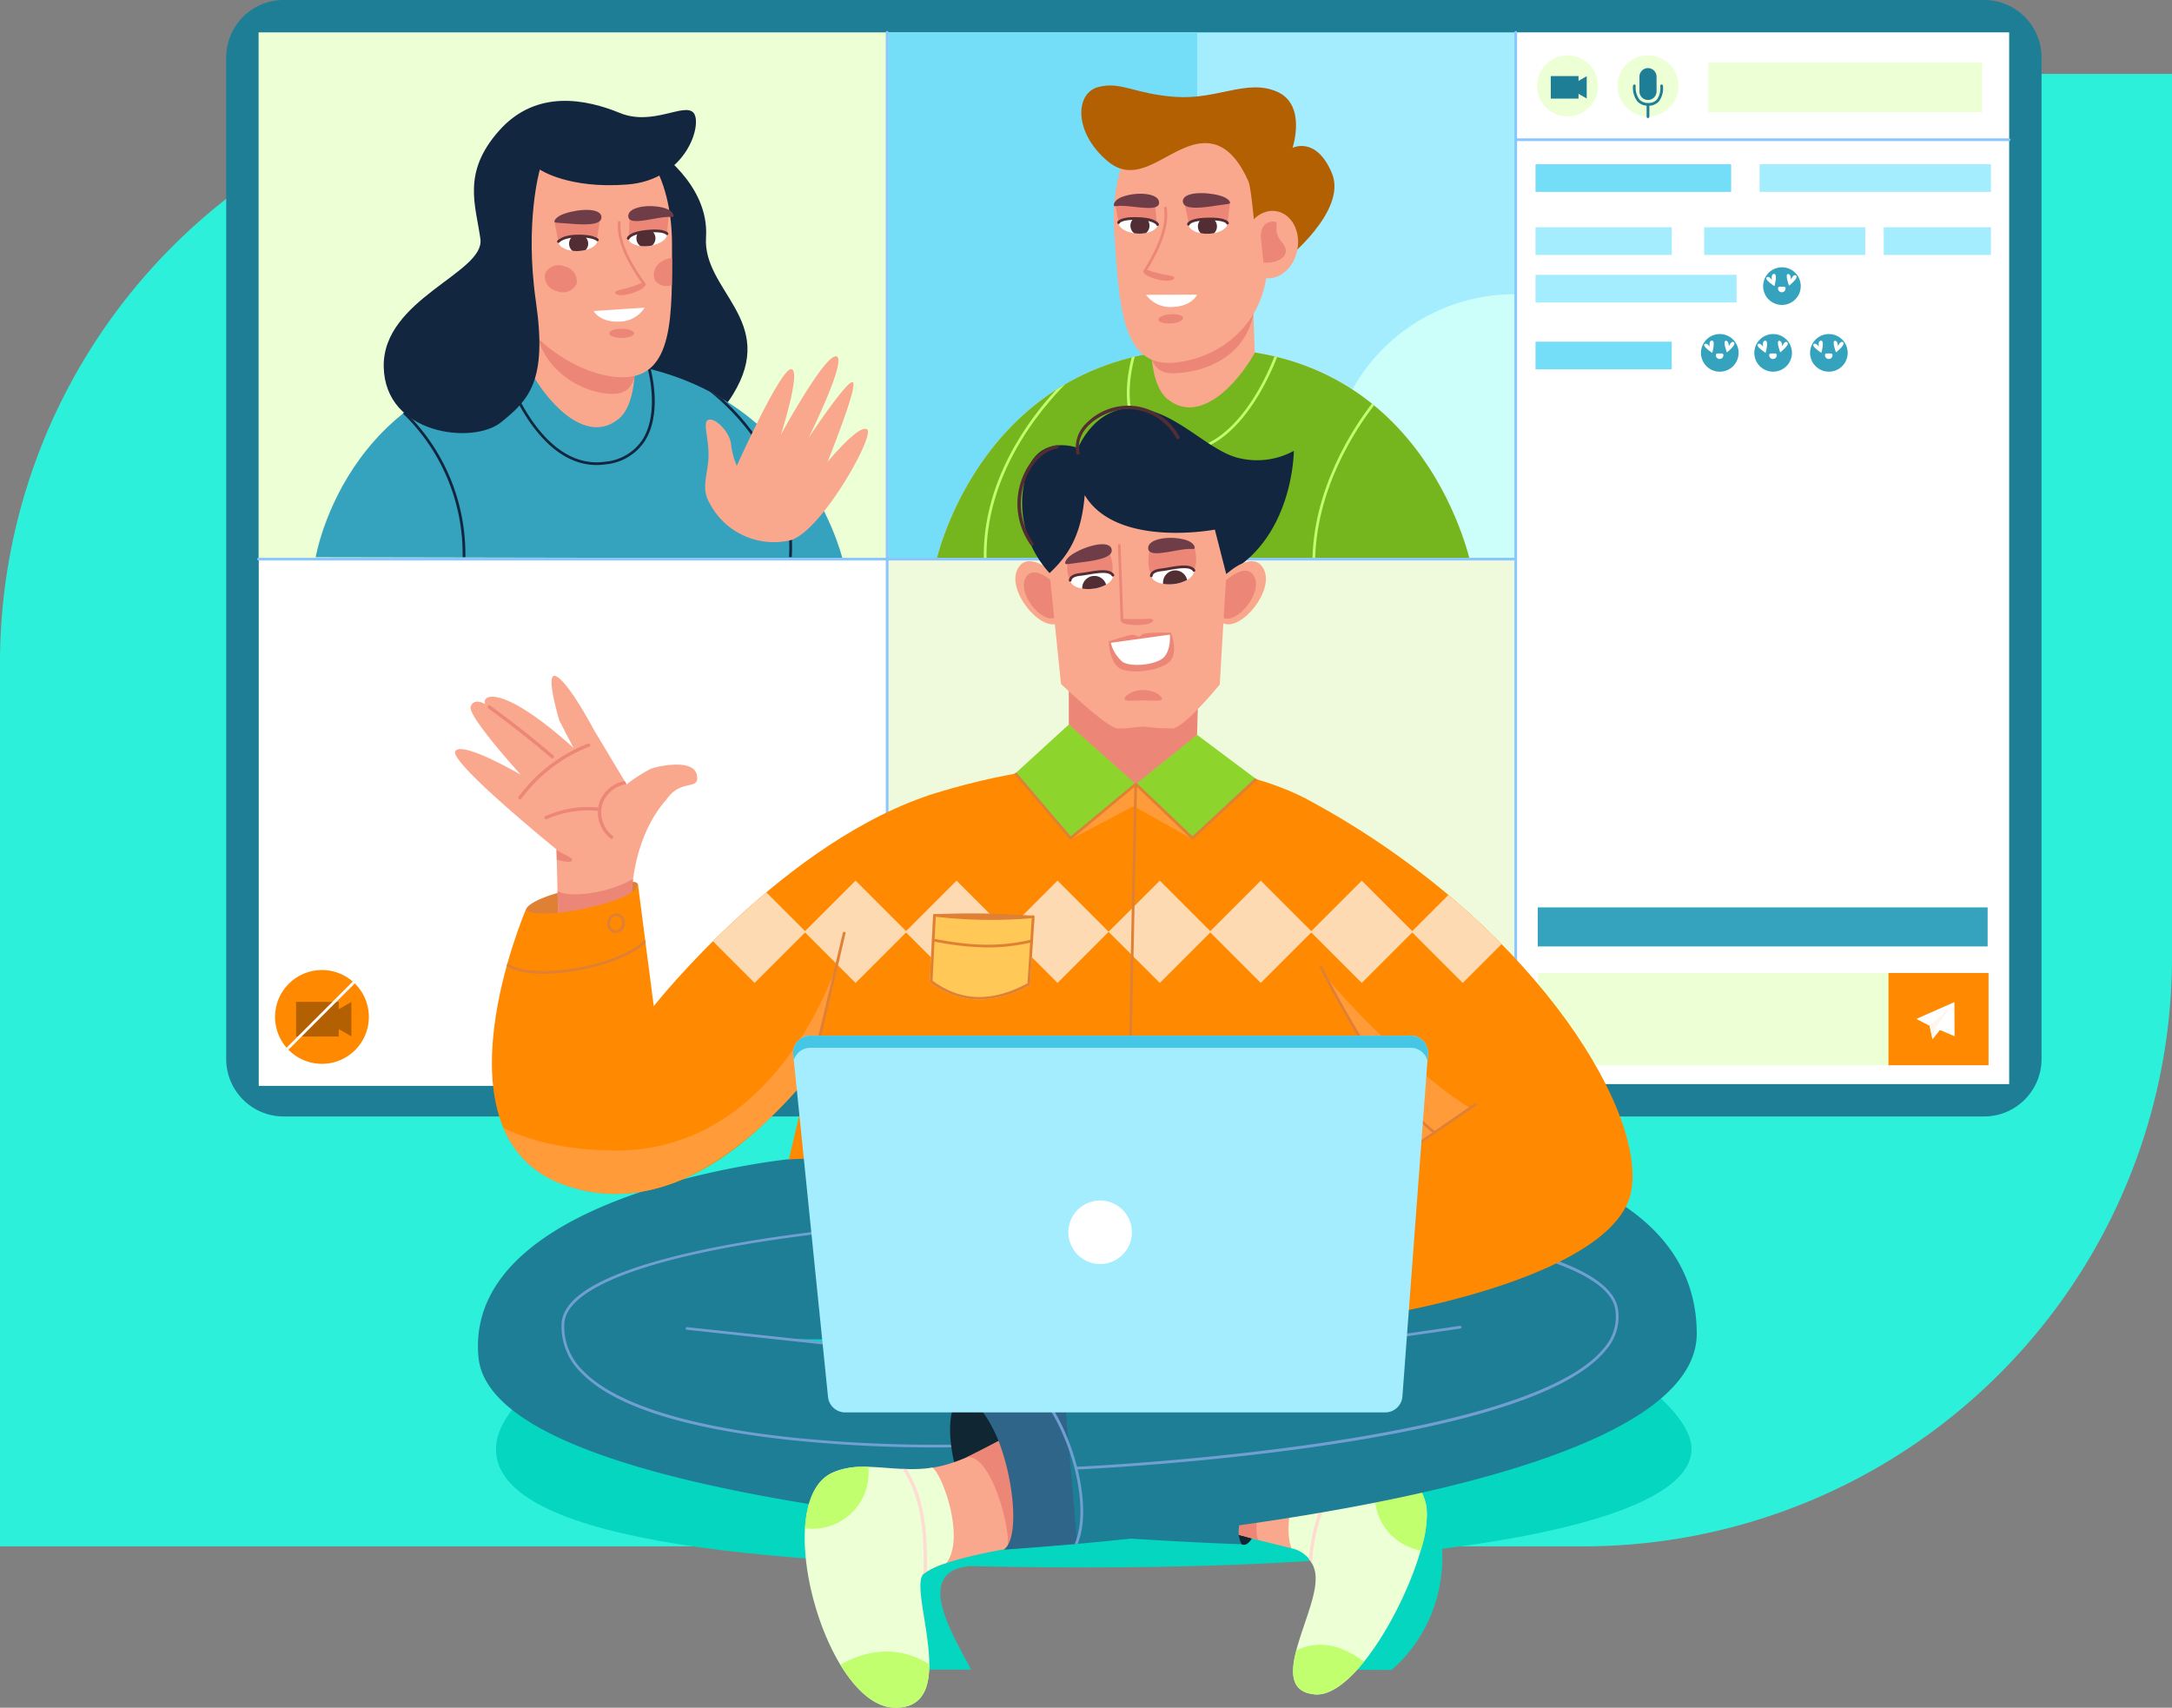 <svg xmlns="http://www.w3.org/2000/svg" width="295" height="231.947" viewBox="0 0 295 231.947">
  <rect x="0" y="0" width="295" height="231.947" fill="#808080" stroke="none"/>
  <g id="Grupo_128812" data-name="Grupo 128812" transform="translate(-915 -1335.911)">
    <path id="Rectángulo_37514" data-name="Rectángulo 37514" d="M80,0H295a0,0,0,0,1,0,0V120a80,80,0,0,1-80,80H0a0,0,0,0,1,0,0V80A80,80,0,0,1,80,0Z" transform="translate(915 1345.945)" fill="#2df0da"/>
    <g id="Grupo_128383" data-name="Grupo 128383" transform="translate(1631.183 1331.442)">
      <path id="Trazado_187420" data-name="Trazado 187420" d="M7.807,0H238.751a7.807,7.807,0,0,1,7.807,7.807V143.838a7.807,7.807,0,0,1-7.807,7.807H7.807A7.807,7.807,0,0,1,0,143.838V7.807A7.807,7.807,0,0,1,7.807,0Z" transform="translate(-685.46 4.468)" fill="#1d7e96"/>
      <path id="Trazado_187421" data-name="Trazado 187421" d="M0,0H85.373V71.545H0Z" transform="translate(-681.063 8.865)" fill="#edffd5"/>
      <rect id="Rectángulo_37527" data-name="Rectángulo 37527" width="85.373" height="71.545" transform="translate(-681.04 80.41)" fill="#fff"/>
      <path id="Trazado_187267" data-name="Trazado 187267" d="M-608.472,32.4s7.561,4.775,7.084,12.1,9.84,11.3,3.646,21.369-17.732,4.644-19.8-.994S-608.472,32.4-608.472,32.4Z" transform="translate(-18.903 -7.803)" fill="#12263f"/>
      <path id="Trazado_187268" data-name="Trazado 187268" d="M-668.592,99.108s4.453-26.8,34.785-26.8,36.745,26.936,36.745,26.936Z" transform="translate(-4.713 -18.954)" fill="#35a3be"/>
      <path id="Trazado_187422" data-name="Trazado 187422" d="M6.37,0A6.37,6.37,0,1,1,0,6.37,6.37,6.37,0,0,1,6.37,0Z" transform="translate(-678.826 136.223)" fill="#ff8900"/>
      <rect id="Rectángulo_37528" data-name="Rectángulo 37528" width="5.795" height="4.704" transform="translate(-675.97 140.547)" fill="#b26001"/>
      <path id="Trazado_187269" data-name="Trazado 187269" d="M-620.521,87.035a8.661,8.661,0,0,0,1.276-.1A7.13,7.13,0,0,0-614,83.8c2.227-3.479,1.13-8.551.815-9.784-.138-.035-.272-.071-.41-.1.175.649,1.557,6.141-.717,9.691a6.774,6.774,0,0,1-4.987,2.969c-8.961,1.327-13.425-12.34-13.469-12.479a.185.185,0,0,0-.232-.12.185.185,0,0,0-.12.232C-633.077,74.342-628.933,87.035-620.521,87.035Z" transform="translate(-14.621 -19.403)" fill="#12263f"/>
      <path id="Trazado_187270" data-name="Trazado 187270" d="M-643.669,101.837A26.935,26.935,0,0,0-651.846,82.1c-.1.076-.2.151-.294.228a26.561,26.561,0,0,1,8.1,19.5Z" transform="translate(-9.309 -21.691)" fill="#12263f"/>
      <path id="Trazado_187271" data-name="Trazado 187271" d="M-583.182,100.749c.581-10.857-5.81-18.234-9.441-21.512q-.829-.5-1.713-.966c2.846,2.227,11.458,10.045,10.784,22.478Z" transform="translate(-25.459 -20.62)" fill="#12263f"/>
      <path id="Trazado_187272" data-name="Trazado 187272" d="M-667.488,195.665l4.046,2.336V193.33Z" transform="translate(-5.021 -52.767)" fill="#b26001"/>
      <path id="Trazado_187273" data-name="Trazado 187273" d="M-675.552,199.6a.185.185,0,0,1-.131-.054.184.184,0,0,1,0-.261l10.9-10.9a.184.184,0,0,1,.261,0,.185.185,0,0,1,0,.262l-10.9,10.9A.184.184,0,0,1-675.552,199.6Z" transform="translate(-2.716 -51.369)" fill="#fff"/>
      <path id="Trazado_187274" data-name="Trazado 187274" d="M-627.94,69.817l.428-12.661h12.528s3.2,15.292-1.038,18.873S-625.36,74.382-627.94,69.817Z" transform="translate(-16.071 -14.721)" fill="#faa88d"/>
      <path id="Trazado_187275" data-name="Trazado 187275" d="M-627.434,64.745l.355,1.568c1.255,5.846,7.3,8.446,10.667,8.216s2.8-4.174,2.68-6.708l-9.11-3.3S-626.36,62.7-627.434,64.745Z" transform="translate(-16.212 -16.57)" fill="#ec8777"/>
      <path id="Trazado_187276" data-name="Trazado 187276" d="M-610.7,44.3c0,9.464.328,17.989-6.7,17.989S-634.6,54.621-634.6,45.157s5.7-17.135,12.733-17.135S-610.7,34.84-610.7,44.3Z" transform="translate(-14.21 -6.581)" fill="#faa88d"/>
      <path id="Trazado_187277" data-name="Trazado 187277" d="M-634.568,32.811s3.867,2.664,11.905,2.027,10.187-8.2,8.993-9.709-5.546,1.83-10.015,0S-635,21.786-640.093,27.516s-3.184,10.108-2.547,14.724-13.292,8.118-13.132,17.35,12.119,10.611,15.917,7.561,6.318-5.6,4.757-16.382S-634.568,32.811-634.568,32.811Z" transform="translate(-8.294 -5.311)" fill="#12263f"/>
      <path id="Trazado_187278" data-name="Trazado 187278" d="M-609.484,45.284l-.077,2.63,5.144-.215.3-2.7Z" transform="translate(-21.206 -11.324)" fill="#ec8777"/>
      <path id="Trazado_187279" data-name="Trazado 187279" d="M-623.584,46.193l.557,2.86,5.21-.468.392-2.623Z" transform="translate(-17.288 -11.593)" fill="#ec8777"/>
      <rect id="Rectángulo_37529" data-name="Rectángulo 37529" width="67.017" height="128.27" transform="translate(-510.316 23.446)" fill="#fff"/>
      <rect id="Rectángulo_37530" data-name="Rectángulo 37530" width="67.017" height="14.581" transform="translate(-510.316 8.865)" fill="#fff"/>
      <rect id="Rectángulo_37531" data-name="Rectángulo 37531" width="47.755" height="12.529" transform="translate(-507.324 136.622)" fill="#edffd5"/>
      <rect id="Rectángulo_37532" data-name="Rectángulo 37532" width="13.597" height="12.529" transform="translate(-459.696 136.622)" fill="#ff8900"/>
      <rect id="Rectángulo_37533" data-name="Rectángulo 37533" width="85.373" height="71.545" transform="translate(-595.689 8.865)" fill="#a3edff"/>
      <path id="Trazado_187423" data-name="Trazado 187423" d="M0,0H41.912V72.531H0Z" transform="translate(-595.504 8.865)" fill="#74ddf7"/>
      <path id="Trazado_187280" data-name="Trazado 187280" d="M-452.431,96.077h-25.185V85.115A25.186,25.186,0,0,1-452.431,59.93h0Z" transform="translate(-58.07 -15.496)" fill="#ccfff9"/>
      <path id="Trazado_187281" data-name="Trazado 187281" d="M-478.923,99.852s-5.756-29.66-36.088-29.66S-551.6,98.944-551.6,98.944Z" transform="translate(-37.4 -18.363)" fill="#ffdcd1"/>
      <path id="Trazado_187282" data-name="Trazado 187282" d="M-478.923,99.852s-5.756-29.66-36.088-29.66S-551.6,98.944-551.6,98.944Z" transform="translate(-37.4 -18.363)" fill="#75b51d"/>
      <path id="Trazado_187283" data-name="Trazado 187283" d="M-497.073,66.078l-.427-12.662h-12.528s-3.2,15.293,1.038,18.873S-499.653,70.642-497.073,66.078Z" transform="translate(-48.69 -13.676)" fill="#faa88d"/>
      <path id="Trazado_187284" data-name="Trazado 187284" d="M-497.194,60.868l-.114,1.871c-1.255,5.846-6.692,7.794-10.725,7.931s-3.264-4.085-3.142-6.619l9.11-3.3S-498.268,58.824-497.194,60.868Z" transform="translate(-48.656 -15.496)" fill="#ec8777"/>
      <path id="Trazado_187285" data-name="Trazado 187285" d="M-518.088,41.972c.651,9.441.912,17.969,7.927,17.485s15.05-6.725,12.348-18.405c-.651-9.441-3.242-16.576-10.258-16.092S-518.74,32.531-518.088,41.972Z" transform="translate(-46.742 -5.719)" fill="#faa88d"/>
      <path id="Trazado_187286" data-name="Trazado 187286" d="M-512.5,42.815l.258,2.619-5.186.17-.444-2.7Z" transform="translate(-46.822 -10.714)" fill="#ec8777"/>
      <path id="Trazado_187287" data-name="Trazado 187287" d="M-498.651,42.728l-.359,2.892-5.23-.109-.571-2.59Z" transform="translate(-50.472 -10.69)" fill="#ec8777"/>
      <path id="Trazado_187288" data-name="Trazado 187288" d="M-505.154,41.992c.035,1.264,2.784.847,4.762.543,1.148-.177,1.562-.16,1.645-.326s-.3-.718-1.425-1.018C-502.18,40.654-505.191,40.711-505.154,41.992Z" transform="translate(-50.376 -10.171)" fill="#6f3d47"/>
      <path id="Trazado_187289" data-name="Trazado 187289" d="M-512.011,42.146c.078,1.262-2.655.625-4.652.5-1.159-.073-1.376.133-1.473-.024s.035-.818,1.126-1.218C-515.058,40.687-512.09,40.866-512.011,42.146Z" transform="translate(-46.742 -10.203)" fill="#6f3d47"/>
      <path id="Trazado_187290" data-name="Trazado 187290" d="M-508.395,56.457c-.1.393-1.125.473-2.292.178s-1.99-.76-1.891-1.152.9.026,2.07.321S-508.3,56.065-508.395,56.457Z" transform="translate(-48.3 -14.209)" fill="#ec8777"/>
      <path id="Trazado_187291" data-name="Trazado 187291" d="M-505.156,60.009l-6.937.021a4.1,4.1,0,0,0,3.654,1.645C-505.848,61.585-505.156,60.009-505.156,60.009Z" transform="translate(-48.437 -15.518)" fill="#fff"/>
      <path id="Trazado_187292" data-name="Trazado 187292" d="M-504.094,46.462c.02.755,1.222,1.336,2.685,1.3s2.632-.684,2.612-1.439-1.082-.517-2.544-.478S-504.115,45.706-504.094,46.462Z" transform="translate(-50.672 -11.541)" fill="#fff"/>
      <path id="Trazado_187293" data-name="Trazado 187293" d="M-504.165,46.575l-.03,0a.193.193,0,0,1-.154-.218c.02-.135.248-.811,2.817-.864,2.5-.048,2.81.533,2.845.714a.185.185,0,0,1-.148.215.185.185,0,0,1-.211-.129c-.02-.035-.319-.472-2.478-.431-2.246.046-2.461.56-2.463.566A.174.174,0,0,1-504.165,46.575Z" transform="translate(-50.601 -11.461)" fill="#522d34"/>
      <path id="Trazado_187294" data-name="Trazado 187294" d="M-517.259,46.213c-.039.754,1.115,1.427,2.576,1.5s2.677-.476,2.716-1.231-1.038-.6-2.5-.675S-517.221,45.459-517.259,46.213Z" transform="translate(-46.994 -11.519)" fill="#fff"/>
      <path id="Trazado_187295" data-name="Trazado 187295" d="M-512.039,46.586a.184.184,0,0,1-.174-.123c-.013-.027-.323-.607-2.479-.685-2.175-.081-2.469.422-2.472.427a.18.18,0,0,1-.233.106.192.192,0,0,1-.11-.243c.045-.125.39-.742,2.827-.659,2.484.089,2.789.851,2.816.938a.184.184,0,0,1-.122.231A.181.181,0,0,1-512.039,46.586Z" transform="translate(-46.922 -11.437)" fill="#522d34"/>
      <path id="Trazado_187296" data-name="Trazado 187296" d="M-512.43,52.424a.182.182,0,0,1-.1-.027.185.185,0,0,1-.061-.254c1.41-2.289,3.235-5.66,2.8-8.509a.184.184,0,0,1,.155-.21.188.188,0,0,1,.21.155c.45,2.968-1.413,6.42-2.853,8.758A.185.185,0,0,1-512.43,52.424Z" transform="translate(-48.292 -10.883)" fill="#ec8777"/>
      <path id="Trazado_187297" data-name="Trazado 187297" d="M-502.315,46.867a1.285,1.285,0,0,1,.384-1.005c.338,0,.706,0,1.086-.007.244-.007.475-.019.694-.031a1.286,1.286,0,0,1,.42.865,1.288,1.288,0,0,1-.374,1,5.024,5.024,0,0,1-.808.087,4.91,4.91,0,0,1-1.018-.077A1.286,1.286,0,0,1-502.315,46.867Z" transform="translate(-51.168 -11.555)" fill="#522d34"/>
      <path id="Trazado_187298" data-name="Trazado 187298" d="M-515.031,46.753a1.287,1.287,0,0,1,.359-.981c.264.021.543.043.827.057.411.022.79.025,1.123.035a1.289,1.289,0,0,1,.275.711,1.291,1.291,0,0,1-.468,1.085,4.779,4.779,0,0,1-1.146.076c-.158-.009-.311-.025-.46-.046A1.285,1.285,0,0,1-515.031,46.753Z" transform="translate(-47.616 -11.54)" fill="#522d34"/>
      <path id="Trazado_187299" data-name="Trazado 187299" d="M-509.777,64.434c.024.345.8.573,1.729.509s1.667-.4,1.643-.742-.8-.573-1.729-.509S-509.8,64.089-509.777,64.434Z" transform="translate(-49.084 -16.544)" fill="#ec8777"/>
      <path id="Trazado_187300" data-name="Trazado 187300" d="M-509.307,84.625a8.53,8.53,0,0,0,1.257.047c7.374-.276,11.709-10.237,12.752-12.943-.12-.03-.239-.061-.361-.089-1.1,2.862-5.757,13.485-13.608,12.619a6.247,6.247,0,0,1-4.835-2.7c-2.165-3.327-.86-8.681-.528-9.882-.138.032-.275.064-.411.1-.417,1.549-1.544,6.644.628,9.985A6.6,6.6,0,0,0-509.307,84.625Z" transform="translate(-47.428 -18.767)" fill="#c1ff6e"/>
      <path id="Trazado_187301" data-name="Trazado 187301" d="M-472.367,80.787c-.1-.078-.189-.157-.285-.235-2.421,3.129-8.166,11.653-8.084,21.925l.37,0C-480.45,92.323-474.763,83.884-472.367,80.787Z" transform="translate(-57.198 -21.257)" fill="#c1ff6e"/>
      <path id="Trazado_187302" data-name="Trazado 187302" d="M-531.6,76.879c-.418.244-.829.491-1.229.747-3.589,3.864-10.158,12.454-9.834,23.268l.37,0C-542.648,89.145-534.746,80.031-531.6,76.879Z" transform="translate(-39.894 -20.231)" fill="#c1ff6e"/>
      <path id="Trazado_187303" data-name="Trazado 187303" d="M-500.067,38.445l-.535,3.081s-.558-6.909-.972-7.87c-1.02-2.364-2.637-4.773-5.066-5.18-4.987-.835-9.362,6.349-14.056,2.4s-4.423-9.28-1.283-10.086,4.853.943,10.5,1.34,9.723-2.49,13.779-.705,2.1,7.622,2.1,7.622,3.228-1.648,5.351,3.465S-496.565,44.3-496.565,44.3Z" transform="translate(-45.03 -4.5)" fill="#b26001"/>
      <rect id="Rectángulo_37535" data-name="Rectángulo 37535" width="85.373" height="71.545" transform="translate(-595.689 80.41)" fill="#effadc"/>
      <path id="Trazado_187304" data-name="Trazado 187304" d="M-486.446,49.489c-.473,2.5-2.5,4.217-4.524,3.833s-3.284-2.721-2.81-5.222,2.5-4.216,4.525-3.833S-485.973,46.989-486.446,49.489Z" transform="translate(-53.526 -11.105)" fill="#faa88d"/>
      <path id="Trazado_187305" data-name="Trazado 187305" d="M-487.6,49.026c1.614,1.864-.721,2.978-2.492,2.774l-.37-3.432s-.154-1.956,1.447-2.124S-489.213,47.161-487.6,49.026Z" transform="translate(-54.48 -11.667)" fill="#ec8777"/>
      <g id="Grupo_128380" data-name="Grupo 128380" transform="translate(-681.247 8.681)">
        <path id="Trazado_187306" data-name="Trazado 187306" d="M-442.481,153.535a.185.185,0,0,1-.185-.185V10.5a.185.185,0,0,1,.185-.184.184.184,0,0,1,.184.184V153.349A.185.185,0,0,1-442.481,153.535Z" transform="translate(613.412 -10.314)" fill="#8bc7ff"/>
        <path id="Trazado_187307" data-name="Trazado 187307" d="M-560.955,143.072a.184.184,0,0,1-.185-.184V10.5a.184.184,0,0,1,.185-.184.184.184,0,0,1,.184.184V142.888A.184.184,0,0,1-560.955,143.072Z" transform="translate(646.513 -10.314)" fill="#8bc7ff"/>
        <path id="Trazado_187308" data-name="Trazado 187308" d="M-508.682,109.967H-679.43a.185.185,0,0,1-.185-.185.184.184,0,0,1,.185-.184h170.747a.185.185,0,0,1,.184.184A.185.185,0,0,1-508.682,109.967Z" transform="translate(679.614 -38.053)" fill="#8bc7ff"/>
        <path id="Trazado_187309" data-name="Trazado 187309" d="M-375.464,30.917h-67.017a.185.185,0,0,1-.185-.184.185.185,0,0,1,.185-.184h67.017a.185.185,0,0,1,.185.184A.185.185,0,0,1-375.464,30.917Z" transform="translate(613.412 -15.967)" fill="#8bc7ff"/>
      </g>
      <path id="Trazado_187310" data-name="Trazado 187310" d="M-472.231,265.738c0,10.068-33.392,16.082-81.83,16.082s-80.557-4.277-80.557-16.082,38.134-30.561,80.994-30.561S-472.231,255.67-472.231,265.738Z" transform="translate(-14.205 -64.458)" fill="#05d6bf"/>
      <path id="Trazado_187311" data-name="Trazado 187311" d="M-490.786,279.618c-.837,5.136-2.277,9.088-3.591,8.874s-2-4.514-1.167-9.65,2.831-8.988,4.145-8.774S-489.95,274.483-490.786,279.618Z" transform="translate(-52.959 -74.205)" fill="#112633"/>
      <path id="Trazado_187312" data-name="Trazado 187312" d="M-463.277,288.251c3.184,10.45-1.283,18.487-5.854,22.33l-8.471-.045,6.215-21.122Z" transform="translate(-58.074 -79.287)" fill="#05d6bf"/>
      <g id="Grupo_128381" data-name="Grupo 128381" transform="translate(-552.507 199.229)">
        <path id="Trazado_187313" data-name="Trazado 187313" d="M-500.959,287.212l6.926,1.869,4.833,1.2c1.978.291,3.948-12.409,3.256-12.552-5-1.038-11.2-2.989-11.2-2.989Z" transform="translate(500.959 -274.741)" fill="#faa88d"/>
        <path id="Trazado_187314" data-name="Trazado 187314" d="M-493.625,275.626l-2.3,12.813,3.253.878.4.1c-1.141-1.4.929-11.229,4.656-12.137C-489.76,276.739-492.161,276.058-493.625,275.626Z" transform="translate(499.551 -274.988)" fill="#ec8777"/>
        <path id="Trazado_187315" data-name="Trazado 187315" d="M-466.566,285.475c-1.387-6.007-7.837-5.384-13-6.216-.626-.1-1.295-.227-1.986-.37-2.294,1.427-4.667,9.168-3.256,12.554a4.08,4.08,0,0,1,3.253,4.229c-.006,4.926-6.805,15-.119,15.608S-465.178,291.482-466.566,285.475Z" transform="translate(496.564 -275.9)" fill="#edffd5"/>
        <path id="Trazado_187316" data-name="Trazado 187316" d="M-467.83,280.767a7.59,7.59,0,0,0-.869,1.982,7.6,7.6,0,0,0,5.294,9.356c.221.061.441.11.662.151a13.993,13.993,0,0,0,.718-6.256C-462.786,282.705-465.071,281.407-467.83,280.767Z" transform="translate(492.024 -276.425)" fill="#c1ff6e"/>
        <path id="Trazado_187317" data-name="Trazado 187317" d="M-483.935,315.242c-.811,3.119-.77,5.684,2.5,5.983,2.074.19,4.448-1.644,6.7-4.443C-478.683,313.8-481.84,314.228-483.935,315.242Z" transform="translate(496.325 -285.845)" fill="#c1ff6e"/>
        <path id="Trazado_187318" data-name="Trazado 187318" d="M-480.982,293.767a26.252,26.252,0,0,1,5.056-13.939l-.526-.056A26.773,26.773,0,0,0-481.4,293.1,4.272,4.272,0,0,1-480.982,293.767Z" transform="translate(495.494 -276.147)" fill="#ffdcd1"/>
      </g>
      <path id="Trazado_187319" data-name="Trazado 187319" d="M-549.607,297.926c-7.87.811-1.817,9.961.25,14.063h-9.771l-1.306-18.524Z" transform="translate(-34.932 -80.744)" fill="#05d6bf"/>
      <path id="Trazado_187320" data-name="Trazado 187320" d="M-531.339,112.013s-3.732-3.523-5.124-.616,3.094,8.36,5.518,7.292S-531.339,112.013-531.339,112.013Z" transform="translate(-41.555 -29.554)" fill="#faa88d"/>
      <path id="Trazado_187321" data-name="Trazado 187321" d="M-531.208,113.645s-2.721-2.569-3.736-.449,2.255,6.095,4.024,5.317S-531.208,113.645-531.208,113.645Z" transform="translate(-42 -30.144)" fill="#ec8777"/>
      <path id="Trazado_187322" data-name="Trazado 187322" d="M-531.7,103.8a14.044,14.044,0,0,1-3.53-11.852c1.044-7.6,7.4-5.14,7.4-5.14s2.264-5.761,7.839-5.413,9.951,6.031,14.287,6.842a10.381,10.381,0,0,0,7.177-1.043s0,12.492-9.974,17.148S-531.7,103.8-531.7,103.8Z" transform="translate(-41.93 -21.489)" fill="#12263f"/>
      <path id="Trazado_187323" data-name="Trazado 187323" d="M-497.506,112.013s3.732-3.523,5.124-.616-3.094,8.36-5.518,7.292S-497.506,112.013-497.506,112.013Z" transform="translate(-52.128 -29.554)" fill="#faa88d"/>
      <path id="Trazado_187324" data-name="Trazado 187324" d="M-497.461,113.376s2.838-2.679,3.9-.468-2.353,6.358-4.2,5.546S-497.461,113.376-497.461,113.376Z" transform="translate(-52.233 -30.053)" fill="#ec8777"/>
      <path id="Trazado_187325" data-name="Trazado 187325" d="M-472.472,245.8c-.149-23.877-37.215-25.337-37.215-25.337s-61.775-1.289-86.059,1.72c0,0-44.281,4.51-42.192,26.9,1.317,14.112,42.165,20.525,72.176,23.338a6.074,6.074,0,0,1-.749,2.789s7-.411,17.18-1.492c9.066.587,15.029.764,15.029.764a3.962,3.962,0,0,1-.3-2.571C-507.293,268.076-472.381,260.341-472.472,245.8Zm-44.582,1.018-32.84,4.735-45.853-4.915Z" transform="translate(-13.257 -60.27)" fill="#1d7e96"/>
      <path id="Trazado_187326" data-name="Trazado 187326" d="M-552.262,268a.185.185,0,0,1-.184-.177.185.185,0,0,1,.177-.192c.607-.026,60.845-2.759,71.588-16.115a6.462,6.462,0,0,0,1.533-5.312c-1.773-10.137-47.652-14.3-89.391-11.841-32.54,1.923-52.98,7.216-53.344,13.815a8.344,8.344,0,0,0,2.569,6.435c4.35,4.484,14.422,7.638,29.128,9.12a192.083,192.083,0,0,0,21.191.89.191.191,0,0,1,.19.18.186.186,0,0,1-.18.19,192.553,192.553,0,0,1-21.233-.892c-15.007-1.512-24.885-4.617-29.36-9.23a8.7,8.7,0,0,1-2.673-6.712c.2-3.643,5.693-6.787,16.326-9.346,9.4-2.263,22.319-3.928,37.364-4.817,20.351-1.2,42.433-.789,59.071,1.106,24.266,2.764,30.092,7.529,30.706,11.04a6.82,6.82,0,0,1-1.608,5.607c-4.559,5.668-18.043,10.125-40.075,13.249-16.385,2.323-31.633,3-31.785,3Z" transform="translate(-17.656 -63.94)" fill="#719fd1"/>
      <path id="Trazado_187327" data-name="Trazado 187327" d="M-621.187,174.762c-4.106.668-7.638.716-7.784-.181s3.149-2.4,7.256-3.068,7.811-1.376,7.958-.479C-613.783,172.72-617.08,174.094-621.187,174.762Z" transform="translate(-15.781 -46.419)" fill="#e08035"/>
      <path id="Trazado_187328" data-name="Trazado 187328" d="M-618.29,166.053s-1.337-10.563,4.688-17.422c2.067-2.942,4.53-1.065,4.114-3.306s-5.151-1.239-6.212-.863a19.238,19.238,0,0,0-3.316,2.142l-4.445-7.4s-3.308-6.294-5.071-7.261.4,6.05.4,6.05l1.894,3.656s-7.841-7.344-11.338-6.94c-1.023.192-.659.976-.659.976s-1.551-.927-1.972.363,6.808,9.243,6.808,9.243-7.919-4.639-8.884-3.216,13.738,13.357,13.738,13.357l.344,14.508Z" transform="translate(-12.052 -35.589)" fill="#faa88d"/>
      <path id="Trazado_187329" data-name="Trazado 187329" d="M-622.906,176.134c1.619.041,8.073.1,9.892-1.409a29.889,29.889,0,0,1,.267-4.582c-3.567,2.035-8.765,2.577-10.262,1.633Z" transform="translate(-17.448 -46.288)" fill="#ec8777"/>
      <path id="Trazado_187330" data-name="Trazado 187330" d="M-595.049,202.106l2.826-11.881s-15.074,22.027-33.436,15.309-5.08-37.41-5.08-37.41c.829,1.914,15.541-1.007,15.185-3.429l2.155,16.61s17.893-22.729,38.493-29,40.306-4.777,51.055,1.344c28.833,15.768,45.016,40.92,43.252,52.547s-32.254,16.753-32.254,16.753l-8.737-9.181,11.61-14.5Z" transform="translate(-13.991 -40.178)" fill="#ff8900"/>
      <path id="Trazado_187331" data-name="Trazado 187331" d="M-493.835,172.406l-4.908,4.908-6.857-6.857-6.857,6.857-6.857-6.857-6.857,6.857-6.857-6.857-6.954,6.939-6.939-6.939-6.857,6.857-6.857-6.857-6.857,6.857-6.857-6.857-6.857,6.857-5.266-5.267c-2.714,2.276-5.158,4.554-7.256,6.638l5.666,5.666,6.857-6.857,6.857,6.857,6.857-6.857,6.857,6.857,6.857-6.857,6.857,6.857,6.939-6.939,6.954,6.939,6.857-6.857,6.857,6.857,6.857-6.857,6.857,6.857,6.857-6.857,6.857,6.857,5.273-5.273C-488.83,176.825-491.239,174.59-493.835,172.406Z" transform="translate(-25.629 -46.376)" fill="#fddab1"/>
      <path id="Trazado_187332" data-name="Trazado 187332" d="M-526.65,138.456v-6.662l17.63.745-.207,7.32-8.467,7.762Z" transform="translate(-44.37 -35.574)" fill="#ec8777"/>
      <path id="Trazado_187333" data-name="Trazado 187333" d="M-525.5,97.8c-.436,5.285-2.1,8.085-4.768,10.586l1.55,15.062s6.279,5.957,7.638,6.028,2.529-.233,3.7-.233a28.254,28.254,0,0,0,3.827.236c1.644-.143,6.394-5.957,6.394-5.957l.886-14.988-1.55-6.055S-521.146,105.038-525.5,97.8Z" transform="translate(-43.359 -26.077)" fill="#faa88d"/>
      <path id="Trazado_187334" data-name="Trazado 187334" d="M-513.005,117.56h-3.836a.184.184,0,0,1-.185-.178l-.36-10.191a.184.184,0,0,1,.178-.191.189.189,0,0,1,.191.178l.353,10.012h3.659a.185.185,0,0,1,.185.185A.185.185,0,0,1-513.005,117.56Z" transform="translate(-46.959 -28.646)" fill="#ec8777"/>
      <path id="Trazado_187335" data-name="Trazado 187335" d="M-526.165,159.7l8.466-4.432,7.854,4.409-6.441-6.333-1.124-1.073Z" transform="translate(-44.506 -41.294)" fill="#ff9b39"/>
      <path id="Trazado_187336" data-name="Trazado 187336" d="M-470.2,214.44l11.589-8.04c-5.713-3.453-14.885-12.085-19.591-17.858,0,0,4.474,8.009,6.981,12.32S-470.2,214.44-470.2,214.44Z" transform="translate(-57.907 -51.429)" fill="#ff9b39"/>
      <path id="Trazado_187337" data-name="Trazado 187337" d="M-526.849,109.884s-.963,4,3.332,3.452,2.266-4.744,2.266-4.744Z" transform="translate(-44.289 -29.091)" fill="#ec8777"/>
      <path id="Trazado_187338" data-name="Trazado 187338" d="M-591.672,200.587l4.4-16.9s-7.69,27.221-30.73,27.115c-6.557-.03-11.522-1.261-15.208-3.068a13.522,13.522,0,0,0,8.152,7.69h0c.336.123.67.233,1,.337.1.031.2.059.3.089q.36.107.718.2l.318.08q.393.094.785.172c.068.014.136.03.2.043q.5.094.987.161c.064.009.129.016.193.024.264.034.528.063.791.086l.279.022q.375.028.747.042c.076,0,.153.007.229.009q.979.026,1.938-.041l.18-.014q.4-.03.8-.076l.185-.022c.309-.039.617-.082.922-.133h0c.651-.11,1.292-.249,1.924-.412l.1-.026q.45-.119.893-.254l.022-.006a26.237,26.237,0,0,0,2.787-1.031C-598.7,209.924-591.672,200.587-591.672,200.587Z" transform="translate(-14.599 -50.074)" fill="#ff9b39"/>
      <path id="Trazado_187339" data-name="Trazado 187339" d="M-463.911,209.217a.185.185,0,0,1-.113-.038c-6.84-5.306-15.237-22.242-15.322-22.412a.185.185,0,0,1,.084-.247.186.186,0,0,1,.247.084c.084.169,8.444,17.029,15.216,22.283a.185.185,0,0,1,.032.259A.183.183,0,0,1-463.911,209.217Z" transform="translate(-57.582 -50.859)" fill="#e08035"/>
      <path id="Trazado_187340" data-name="Trazado 187340" d="M-462.275,218.806a.185.185,0,0,1-.152-.079.185.185,0,0,1,.047-.257l8.775-6.05a.186.186,0,0,1,.257.048.186.186,0,0,1-.047.257l-8.776,6.049A.181.181,0,0,1-462.275,218.806Z" transform="translate(-62.305 -58.091)" fill="#e08035"/>
      <path id="Trazado_187341" data-name="Trazado 187341" d="M-521.028,107.707c.314,1.26-2.519,1.608-4.56,1.853-1.185.142-1.59.274-1.717.133s.1-.793,1.128-1.4C-524.339,107.205-521.346,106.429-521.028,107.707Z" transform="translate(-44.178 -28.659)" fill="#6f3d47"/>
      <path id="Trazado_187342" data-name="Trazado 187342" d="M-511.326,107.256s-1.756,5.369,2.807,5.185,3.152-4.768,3.152-4.768Z" transform="translate(-48.559 -28.718)" fill="#ec8777"/>
      <path id="Trazado_187343" data-name="Trazado 187343" d="M-515.442,198.4h0a.185.185,0,0,1-.181-.189l.952-45.54a.2.2,0,0,1,.189-.18.185.185,0,0,1,.181.188l-.952,45.54A.185.185,0,0,1-515.442,198.4Z" transform="translate(-47.45 -41.357)" fill="#e08035"/>
      <path id="Trazado_187344" data-name="Trazado 187344" d="M-536.726,147.675l7.509,8.8,8.857-7.349,7.723,7.312,8.643-7.981-8.047-6.02-8.318,6.688-9.1-8.092Z" transform="translate(-41.555 -38.157)" fill="#8dd52c"/>
      <path id="Trazado_187345" data-name="Trazado 187345" d="M-511.692,107.234c.009,1.3,2.764.453,4.8.182,1.183-.157,1.42.039,1.508-.129s-.094-.836-1.241-1.169C-508.673,105.524-511.7,105.917-511.692,107.234Z" transform="translate(-48.549 -28.325)" fill="#6f3d47"/>
      <path id="Trazado_187346" data-name="Trazado 187346" d="M-617.212,45c.051,1.263-2.72,1.036-4.714.869-1.158-.1-1.57-.052-1.665-.212s.253-.736,1.352-1.113C-620.271,43.865-617.263,43.714-617.212,45Z" transform="translate(-17.282 -11.053)" fill="#6f3d47"/>
      <path id="Trazado_187347" data-name="Trazado 187347" d="M-609.691,44.668c.009,1.265,2.692.44,4.676.177,1.151-.153,1.382.038,1.468-.126s-.092-.814-1.208-1.138C-606.752,43-609.7,43.386-609.691,44.668Z" transform="translate(-21.169 -10.854)" fill="#6f3d47"/>
      <path id="Trazado_187348" data-name="Trazado 187348" d="M-511.06,135.7c0,.424-1.136.241-2.538.241s-2.539.182-2.539-.241,1.137-1.169,2.539-1.169S-511.06,135.279-511.06,135.7Z" transform="translate(-47.308 -36.34)" fill="#ec8777"/>
      <path id="Trazado_187349" data-name="Trazado 187349" d="M-546.111,188.36a10.925,10.925,0,0,1-6.663-2.325.186.186,0,0,1-.073-.157l.45-8.98a.187.187,0,0,1,.064-.13.191.191,0,0,1,.139-.043,65.2,65.2,0,0,0,13.373.2.194.194,0,0,1,.146.052.188.188,0,0,1,.055.144l-.6,9.158a.185.185,0,0,1-.1.151A14.256,14.256,0,0,1-546.111,188.36Z" transform="translate(-37.051 -48.127)" fill="#ffc857"/>
      <path id="Trazado_187350" data-name="Trazado 187350" d="M-546.111,188.36a10.925,10.925,0,0,1-6.663-2.325.186.186,0,0,1-.073-.157l.45-8.98a.187.187,0,0,1,.064-.13.191.191,0,0,1,.139-.043,65.2,65.2,0,0,0,13.373.2.194.194,0,0,1,.146.052.188.188,0,0,1,.055.144l-.6,9.158a.185.185,0,0,1-.1.151A14.256,14.256,0,0,1-546.111,188.36Zm-6.362-2.562c3.844,2.835,8.064,2.95,12.892.352l.579-8.841a65.452,65.452,0,0,1-13.036-.2Z" transform="translate(-37.051 -48.127)" fill="#e08035"/>
      <path id="Trazado_187351" data-name="Trazado 187351" d="M-576.129,202.005a.15.15,0,0,1-.047-.005.184.184,0,0,1-.138-.222l5.1-21.538a.185.185,0,0,1,.223-.137.185.185,0,0,1,.137.223l-5.1,21.538A.184.184,0,0,1-576.129,202.005Z" transform="translate(-30.493 -49.07)" fill="#e08035"/>
      <path id="Trazado_187352" data-name="Trazado 187352" d="M-536.933,150.319l7.509,8.805a.184.184,0,0,0,.14.065.187.187,0,0,0,.117-.043l8.73-7.244,7.573,7.229a.184.184,0,0,0,.253,0l8.673-8.012a.29.29,0,0,0,.048-.078l-.351-.191-8.493,7.891-7.566-7.223a.184.184,0,0,0-.246-.009l-8.716,7.232-7.395-8.671-.307.19A.268.268,0,0,0-536.933,150.319Z" transform="translate(-41.489 -40.682)" fill="#e08035"/>
      <path id="Trazado_187353" data-name="Trazado 187353" d="M-524.817,87.3c-.733-3.329,3.233-5.673,6.046-5.882a7.523,7.523,0,0,1,7.1,3.955c.141.262.54.029.4-.233a8.02,8.02,0,0,0-5.78-4.116,7.987,7.987,0,0,0-6.91,2.352,4.523,4.523,0,0,0-1.3,4.045c.064.29.509.168.445-.123Z" transform="translate(-44.733 -21.366)" fill="#522d34"/>
      <path id="Trazado_187354" data-name="Trazado 187354" d="M-531.025,88.381c-2.6.46-4.306,3.034-4.966,5.419a9.658,9.658,0,0,0,1.435,8.109c.17.241.571.011.4-.233a9.208,9.208,0,0,1-1.43-7.6c.594-2.294,2.181-4.807,4.685-5.25.292-.051.168-.5-.123-.445Z" transform="translate(-41.665 -23.444)" fill="#522d34"/>
      <path id="Trazado_187355" data-name="Trazado 187355" d="M-636.092,137.828q4.418,3.206,8.572,6.754c.226.193.478-.195.255-.386q-4.152-3.544-8.573-6.753c-.241-.175-.494.211-.254.385Z" transform="translate(-13.766 -37.14)" fill="#ec8777"/>
      <path id="Trazado_187356" data-name="Trazado 187356" d="M-512.433,121.325c0,.354-.995.64-2.22.64s-2.156-.218-2.156-.571.9-.171,2.125-.171S-512.433,120.971-512.433,121.325Z" transform="translate(-47.12 -32.596)" fill="#ec8777"/>
      <path id="Trazado_187357" data-name="Trazado 187357" d="M-612.129,59.15c.126.385,1.155.394,2.3.02s1.933-.895,1.807-1.28-.9.088-2.044.462S-612.255,58.765-612.129,59.15Z" transform="translate(-20.485 -14.886)" fill="#ec8777"/>
      <path id="Trazado_187358" data-name="Trazado 187358" d="M-541.107,277.027c1.928,5.607,2.379,10.431.552,11.06s-5.244-3.177-7.172-8.784-1.6-10.687.224-11.316S-543.035,271.42-541.107,277.027Z" transform="translate(-38.117 -73.607)" fill="#112633"/>
      <path id="Trazado_187359" data-name="Trazado 187359" d="M-537.8,286.712A61.7,61.7,0,0,1-543.319,290s-8.865,1.432-11.28,3.341-2.524-13.881,1.087-14.367c4.326-.582,9.092-3.7,11.847-5.174C-536.61,271.1-537.8,286.712-537.8,286.712Z" transform="translate(-36.078 -75.162)" fill="#faa88d"/>
      <g id="Grupo_128382" data-name="Grupo 128382" transform="translate(-634.988 110.558)">
        <path id="Trazado_187360" data-name="Trazado 187360" d="M-613.691,159.485c.236.182.529-.175.293-.357a4.034,4.034,0,0,1-1.353-4.443,4.035,4.035,0,0,1,3.233-2.57l-.254-.424a4.482,4.482,0,0,0-3.434,2.906A4.506,4.506,0,0,0-613.691,159.485Z" transform="translate(615.419 -151.691)" fill="#ec8777"/>
      </g>
      <path id="Trazado_187361" data-name="Trazado 187361" d="M-625.142,158.231a13.707,13.707,0,0,1,7.14-1.1c.295.033.316-.428.021-.462a14.169,14.169,0,0,0-7.37,1.153c-.272.122-.061.533.209.412Z" transform="translate(-16.758 -42.498)" fill="#ec8777"/>
      <path id="Trazado_187362" data-name="Trazado 187362" d="M-545.933,277.919c3.38-.64,6.209,10.257,5.519,12.43h0s.621-.339,1.446-.8a6.521,6.521,0,0,0,3.105-5.417c-.022-3.035-2.449-7.125-3.968-9.389C-541.7,275.8-545.933,277.919-545.933,277.919Z" transform="translate(-38.983 -75.512)" fill="#ec8777"/>
      <path id="Trazado_187363" data-name="Trazado 187363" d="M-629.986,152.1a20.962,20.962,0,0,1,9.223-7.062c.277-.108.066-.519-.209-.411a21.391,21.391,0,0,0-9.4,7.219c-.177.24.21.493.385.254Z" transform="translate(-15.379 -39.154)" fill="#ec8777"/>
      <path id="Trazado_187364" data-name="Trazado 187364" d="M-623.2,164.573c.642.654,2.279,1.025,2.127,1.493s-2.093-.086-2.093-.086Z" transform="translate(-17.396 -44.732)" fill="#ec8777"/>
      <path id="Trazado_187365" data-name="Trazado 187365" d="M-612.934,179.2a1.313,1.313,0,0,1-.683-1.466,1.409,1.409,0,0,1,.517-.853,1.133,1.133,0,0,1,.917-.227,1.132,1.132,0,0,1,.762.557,1.412,1.412,0,0,1,.156.984h0a1.274,1.274,0,0,1-1.434,1.08A1.07,1.07,0,0,1-612.934,179.2Zm.837-2.134a.7.7,0,0,0-.158-.05.765.765,0,0,0-.62.158,1.041,1.041,0,0,0-.38.631.9.9,0,0,0,.628,1.108.907.907,0,0,0,1-.788,1.044,1.044,0,0,0-.112-.728A.8.8,0,0,0-612.1,177.063Z" transform="translate(-20.064 -48.101)" fill="#e08035"/>
      <path id="Trazado_187366" data-name="Trazado 187366" d="M-544.644,267.311l-2.021.133c5.487.684,8.885,18.53,5.582,20.6l9.979-.807-1.813-21.094Z" transform="translate(-38.778 -73.11)" fill="#2e6589"/>
      <path id="Trazado_187367" data-name="Trazado 187367" d="M-544.873,182.585a39.075,39.075,0,0,1-7.411-.828.185.185,0,0,1-.147-.216.184.184,0,0,1,.216-.146c4.67.891,8.519,1.225,13.273.133a.184.184,0,0,1,.221.139.185.185,0,0,1-.139.221A26.429,26.429,0,0,1-544.873,182.585Z" transform="translate(-37.166 -49.431)" fill="#e08035"/>
      <path id="Trazado_187368" data-name="Trazado 187368" d="M-551.958,176.75a45.9,45.9,0,0,0,13.4.2A110.3,110.3,0,0,0-551.958,176.75Z" transform="translate(-37.299 -48.101)" fill="#e08035"/>
      <path id="Trazado_187369" data-name="Trazado 187369" d="M-539.266,261.359h-.019l-59.413-6.383a.185.185,0,0,1-.164-.2.184.184,0,0,1,.2-.164l59.413,6.383a.185.185,0,0,1,.164.2A.185.185,0,0,1-539.266,261.359Z" transform="translate(-24.194 -69.887)" fill="#719fd1"/>
      <path id="Trazado_187370" data-name="Trazado 187370" d="M-527.284,287.26c1.138-2.867.723-6.534.273-8.8-1.016-5.118-3.435-10.052-5.865-12.322l-.409.132c2.4,2.136,4.9,7.177,5.911,12.263.45,2.264.865,5.964-.33,8.763Z" transform="translate(-42.517 -73.11)" fill="#719fd1"/>
      <path id="Trazado_187371" data-name="Trazado 187371" d="M-546.741,264.168a.225.225,0,0,1,.073-.037l67.531-9.753a.185.185,0,0,1,.21.156.185.185,0,0,1-.156.209l-66.784,9.645A2.942,2.942,0,0,0-546.741,264.168Z" transform="translate(-38.757 -69.823)" fill="#719fd1"/>
      <path id="Trazado_187372" data-name="Trazado 187372" d="M-559.125,281.055c-5.067.775-9.646-1.118-13.557.7-8.593,3.988-.927,31.639,8.411,31.9s1.643-16.324,4.058-18.234A10.752,10.752,0,0,1-557.164,294C-554.529,290.471-557.893,281.564-559.125,281.055Z" transform="translate(-30.465 -77.243)" fill="#edffd5"/>
      <path id="Trazado_187373" data-name="Trazado 187373" d="M-572.666,281.753c-2.348,1.09-3.48,3.947-3.7,7.529a7.709,7.709,0,0,0,1.038.072,7.6,7.6,0,0,0,7.6-7.6,7.7,7.7,0,0,0-.043-.809A10.713,10.713,0,0,0-572.666,281.753Z" transform="translate(-30.481 -77.243)" fill="#c1ff6e"/>
      <path id="Trazado_187374" data-name="Trazado 187374" d="M-569.707,317.543c2.065,3.408,4.618,5.766,7.312,5.842,3.783.107,4.77-2.552,4.767-5.881C-559.88,316.049-564.15,314.426-569.707,317.543Z" transform="translate(-32.34 -86.973)" fill="#c1ff6e"/>
      <path id="Trazado_187375" data-name="Trazado 187375" d="M-557.443,281.353c-.189-.005-.377-.011-.564-.019,2.758,4.181,2.963,9.362,2.866,14.268a.961.961,0,0,1,.073-.07,4.3,4.3,0,0,1,.393-.27C-554.6,290.48-554.854,285.456-557.443,281.353Z" transform="translate(-35.609 -77.354)" fill="#ffdcd1"/>
      <path id="Trazado_187376" data-name="Trazado 187376" d="M-363.7,197.143l1.986.841-.027-4.638-5.169,2.29,1.8.921.4,1.838Z" transform="translate(-89.001 -52.771)" fill="#fff"/>
      <path id="Trazado_187377" data-name="Trazado 187377" d="M-364.4,196.821l2.784-2.531-2,2.872-.379,1.5Z" transform="translate(-89.701 -53.035)" fill="#fff6eb"/>
      <path id="Trazado_187378" data-name="Trazado 187378" d="M-520.59,112.687c.1.827-1.117,1.652-2.718,1.845s-2.979-.32-3.078-1.146,1.1-.739,2.7-.932S-520.69,111.86-520.59,112.687Z" transform="translate(-44.442 -30.095)" fill="#fff"/>
      <path id="Trazado_187379" data-name="Trazado 187379" d="M-505.309,111.79c.1.826-1.113,1.655-2.713,1.852s-2.98-.314-3.081-1.14,1.094-.742,2.694-.938S-505.41,110.964-505.309,111.79Z" transform="translate(-48.712 -29.846)" fill="#fff"/>
      <path id="Trazado_187380" data-name="Trazado 187380" d="M-519.132,124.893s2.459-.8,3.091-.88.67.271,1.03.22.1-.313,1.015-.448a31.514,31.514,0,0,1,3.321-.081s1.061,2.694-.178,3.947-5.467,1.78-6.834.875S-519.132,124.893-519.132,124.893Z" transform="translate(-46.471 -33.311)" fill="#ec8777"/>
      <path id="Trazado_187381" data-name="Trazado 187381" d="M-518.727,125.2l8.021-1.109s.189,2.078-.847,3.1-4.422,1.345-5.565.608A4.977,4.977,0,0,1-518.727,125.2Z" transform="translate(-46.584 -33.422)" fill="#fff"/>
      <path id="Trazado_187382" data-name="Trazado 187382" d="M-616.205,62.918l6.923-.457a4.094,4.094,0,0,1-3.532,1.893C-615.405,64.442-616.205,62.918-616.205,62.918Z" transform="translate(-19.349 -16.203)" fill="#fff"/>
      <path id="Trazado_187383" data-name="Trazado 187383" d="M-526.456,113.5a.182.182,0,0,1-.185-.17c0-.034-.032-.838,1.495-.989.305-.031.672-.093,1.061-.158,1.426-.24,3.041-.51,3.581.338a.185.185,0,0,1-.057.255.185.185,0,0,1-.254-.057c-.409-.641-1.961-.38-3.209-.172-.395.066-.767.129-1.085.161-.918.092-1.162.437-1.162.606a.187.187,0,0,1-.179.187Z" transform="translate(-44.373 -30.027)" fill="#522d34"/>
      <path id="Trazado_187384" data-name="Trazado 187384" d="M-498.19,250.845h-73.346a2.343,2.343,0,0,1-2.33-2.106l-4.724-46.494a2.343,2.343,0,0,1,2.331-2.58h81.542a2.343,2.343,0,0,1,2.336,2.518l-3.472,46.494A2.344,2.344,0,0,1-498.19,250.845Z" transform="translate(-29.855 -54.537)" fill="#a3edff"/>
      <path id="Trazado_187385" data-name="Trazado 187385" d="M-578.512,203.023a2.342,2.342,0,0,1,2.252-1.7h81.542a2.344,2.344,0,0,1,2.27,1.761l.066-.9a2.343,2.343,0,0,0-2.336-2.518H-576.26a2.343,2.343,0,0,0-2.331,2.58Z" transform="translate(-29.855 -54.537)" fill="#45c6e5"/>
      <path id="Trazado_187386" data-name="Trazado 187386" d="M-518.105,235.061a4.312,4.312,0,0,1-4.313,4.312,4.312,4.312,0,0,1-4.312-4.312,4.312,4.312,0,0,1,4.312-4.313A4.312,4.312,0,0,1-518.105,235.061Z" transform="translate(-44.348 -63.221)" fill="#fff"/>
      <path id="Trazado_187387" data-name="Trazado 187387" d="M-511.17,112.64a.182.182,0,0,1-.184-.169c0-.035-.037-.837,1.489-1,.306-.033.672-.1,1.06-.164,1.423-.247,3.038-.528,3.583.316a.185.185,0,0,1-.055.256.184.184,0,0,1-.255-.055c-.413-.639-1.964-.37-3.21-.153-.395.068-.767.134-1.085.167-.917.1-1.159.444-1.158.613a.187.187,0,0,1-.179.188Z" transform="translate(-48.644 -29.78)" fill="#522d34"/>
      <path id="Trazado_187388" data-name="Trazado 187388" d="M-522.462,113.025a1.662,1.662,0,0,0-1.662,1.662c0,.019.005.038.006.058a5.131,5.131,0,0,0,1.444.022,4.826,4.826,0,0,0,1.8-.56A1.658,1.658,0,0,0-522.462,113.025Z" transform="translate(-45.076 -30.33)" fill="#522d34"/>
      <path id="Trazado_187389" data-name="Trazado 187389" d="M-617.547,49.531c.032.754-1.128,1.417-2.59,1.478s-2.673-.5-2.705-1.255,1.044-.592,2.506-.653S-617.579,48.775-617.547,49.531Z" transform="translate(-17.495 -12.444)" fill="#fff"/>
      <path id="Trazado_187390" data-name="Trazado 187390" d="M-622.913,49.815a.177.177,0,0,1-.116-.042.183.183,0,0,1-.027-.257c.027-.033.68-.816,2.878-.816,2.16,0,2.655.532,2.7.593a.184.184,0,0,1-.027.259.185.185,0,0,1-.26-.027h0s-.448-.456-2.416-.456c-1.994,0-2.586.673-2.592.68A.185.185,0,0,1-622.913,49.815Z" transform="translate(-17.424 -12.358)" fill="#522d34"/>
      <path id="Trazado_187391" data-name="Trazado 187391" d="M-604.424,48.337c.09.75-1.014,1.5-2.467,1.675s-2.7-.291-2.795-1.041.994-.67,2.447-.845S-604.515,47.586-604.424,48.337Z" transform="translate(-21.169 -12.129)" fill="#fff"/>
      <path id="Trazado_187392" data-name="Trazado 187392" d="M-609.754,49.116a.2.2,0,0,1-.041,0,.189.189,0,0,1-.141-.225c.031-.142.307-.865,2.7-1.1s2.831.3,2.9.414a.185.185,0,0,1-.063.254.185.185,0,0,1-.254-.063h0s-.4-.45-2.545-.237-2.378.819-2.38.825A.177.177,0,0,1-609.754,49.116Z" transform="translate(-21.1 -12.085)" fill="#522d34"/>
      <path id="Trazado_187393" data-name="Trazado 187393" d="M-508.88,113.81a5.153,5.153,0,0,0,1.479.024,4.828,4.828,0,0,0,1.786-.561,1.657,1.657,0,0,0-1.791-1.285A1.662,1.662,0,0,0-508.88,113.81Z" transform="translate(-49.333 -30.038)" fill="#522d34"/>
      <rect id="Rectángulo_37536" data-name="Rectángulo 37536" width="26.572" height="3.755" transform="translate(-507.63 26.775)" fill="#74ddf7"/>
      <rect id="Rectángulo_37537" data-name="Rectángulo 37537" width="31.415" height="3.755" transform="translate(-477.193 26.775)" fill="#a3edff"/>
      <rect id="Rectángulo_37538" data-name="Rectángulo 37538" width="18.502" height="3.755" transform="translate(-507.63 35.341)" fill="#a3edff"/>
      <rect id="Rectángulo_37539" data-name="Rectángulo 37539" width="18.502" height="3.755" transform="translate(-507.63 50.879)" fill="#74ddf7"/>
      <rect id="Rectángulo_37540" data-name="Rectángulo 37540" width="21.874" height="3.755" transform="translate(-484.721 35.341)" fill="#a3edff"/>
      <rect id="Rectángulo_37541" data-name="Rectángulo 37541" width="14.558" height="3.755" transform="translate(-460.335 35.341)" fill="#a3edff"/>
      <rect id="Rectángulo_37542" data-name="Rectángulo 37542" width="27.306" height="3.755" transform="translate(-507.63 41.795)" fill="#a3edff"/>
      <circle id="Elipse_5314" data-name="Elipse 5314" cx="2.556" cy="2.556" r="2.556" transform="translate(-476.716 40.774)" fill="#35a3be"/>
      <path id="Trazado_187394" data-name="Trazado 187394" d="M-394.083,57.756s-1.374-.885-1.06-1.176.716.34.716.34-.17-.857.32-.825S-394.083,57.756-394.083,57.756Z" transform="translate(-81.099 -14.424)" fill="#fff"/>
      <path id="Trazado_187395" data-name="Trazado 187395" d="M-391.018,57.7s-.585-1.526-.16-1.575.423.756.423.756.323-.85.7-.535S-391.018,57.7-391.018,57.7Z" transform="translate(-82.177 -14.431)" fill="#fff"/>
      <path id="Trazado_187396" data-name="Trazado 187396" d="M-391.95,58.75a.511.511,0,0,1-.512.511.511.511,0,0,1-.512-.511c0-.282.229-.235.512-.235S-391.95,58.467-391.95,58.75Z" transform="translate(-81.719 -15.099)" fill="#fff"/>
      <path id="Trazado_187397" data-name="Trazado 187397" d="M-402.386,69.989a2.557,2.557,0,0,1-2.557,2.557,2.557,2.557,0,0,1-2.556-2.557,2.557,2.557,0,0,1,2.556-2.557A2.557,2.557,0,0,1-402.386,69.989Z" transform="translate(-77.66 -17.592)" fill="#35a3be"/>
      <path id="Trazado_187398" data-name="Trazado 187398" d="M-405.8,70.338s-1.374-.885-1.06-1.176.716.339.716.339-.17-.856.32-.824S-405.8,70.338-405.8,70.338Z" transform="translate(-77.826 -17.939)" fill="#fff"/>
      <path id="Trazado_187399" data-name="Trazado 187399" d="M-402.734,70.278s-.586-1.526-.161-1.575.424.756.424.756.322-.85.7-.535S-402.734,70.278-402.734,70.278Z" transform="translate(-78.903 -17.946)" fill="#fff"/>
      <path id="Trazado_187400" data-name="Trazado 187400" d="M-403.667,71.332a.511.511,0,0,1-.512.511.511.511,0,0,1-.512-.511c0-.282.229-.235.512-.235S-403.667,71.049-403.667,71.332Z" transform="translate(-78.445 -18.615)" fill="#fff"/>
      <circle id="Elipse_5315" data-name="Elipse 5315" cx="2.556" cy="2.556" r="2.556" transform="translate(-477.913 49.841)" fill="#35a3be"/>
      <path id="Trazado_187401" data-name="Trazado 187401" d="M-395.744,70.338s-1.374-.885-1.06-1.176.717.339.717.339-.171-.856.319-.824S-395.744,70.338-395.744,70.338Z" transform="translate(-80.635 -17.939)" fill="#fff"/>
      <path id="Trazado_187402" data-name="Trazado 187402" d="M-392.678,70.278s-.586-1.526-.161-1.575.424.756.424.756.322-.85.7-.535S-392.678,70.278-392.678,70.278Z" transform="translate(-81.713 -17.946)" fill="#fff"/>
      <path id="Trazado_187403" data-name="Trazado 187403" d="M-393.61,71.332a.511.511,0,0,1-.512.511.511.511,0,0,1-.511-.511c0-.282.228-.235.511-.235S-393.61,71.049-393.61,71.332Z" transform="translate(-81.255 -18.615)" fill="#fff"/>
      <circle id="Elipse_5316" data-name="Elipse 5316" cx="2.556" cy="2.556" r="2.556" transform="translate(-470.341 49.841)" fill="#35a3be"/>
      <path id="Trazado_187404" data-name="Trazado 187404" d="M-385.235,70.338s-1.374-.885-1.061-1.176.717.339.717.339-.171-.856.32-.824S-385.235,70.338-385.235,70.338Z" transform="translate(-83.571 -17.939)" fill="#fff"/>
      <path id="Trazado_187405" data-name="Trazado 187405" d="M-382.17,70.278s-.585-1.526-.16-1.575.423.756.423.756.323-.85.7-.535S-382.17,70.278-382.17,70.278Z" transform="translate(-84.649 -17.946)" fill="#fff"/>
      <path id="Trazado_187406" data-name="Trazado 187406" d="M-383.1,71.332a.511.511,0,0,1-.512.511.511.511,0,0,1-.512-.511c0-.282.229-.235.512-.235S-383.1,71.049-383.1,71.332Z" transform="translate(-84.191 -18.615)" fill="#fff"/>
      <path id="Trazado_187407" data-name="Trazado 187407" d="M-608.039,54.923a.184.184,0,0,1-.15-.077c-1.6-2.233-3.695-5.549-3.45-8.541a.187.187,0,0,1,.2-.169.184.184,0,0,1,.169.2c-.235,2.872,1.817,6.11,3.381,8.3a.184.184,0,0,1-.043.257A.18.18,0,0,1-608.039,54.923Z" transform="translate(-20.62 -11.642)" fill="#ec8777"/>
      <path id="Trazado_187408" data-name="Trazado 187408" d="M-618.237,50.02a1.286,1.286,0,0,0-.453-.976c-.337.022-.7.051-1.083.067-.244.01-.476.014-.7.017a1.289,1.289,0,0,0-.36.892,1.287,1.287,0,0,0,.442.967,4.977,4.977,0,0,0,.811.032,4.879,4.879,0,0,0,1.01-.147A1.285,1.285,0,0,0-618.237,50.02Z" transform="translate(-18.058 -12.454)" fill="#522d34"/>
      <path id="Trazado_187409" data-name="Trazado 187409" d="M-605.561,49.015a1.287,1.287,0,0,0-.426-.954c-.262.039-.538.08-.821.114-.409.05-.786.079-1.119.112a1.291,1.291,0,0,0-.224.729,1.291,1.291,0,0,0,.541,1.049,4.754,4.754,0,0,0,1.149,0c.156-.019.308-.046.455-.077A1.287,1.287,0,0,0-605.561,49.015Z" transform="translate(-21.599 -12.18)" fill="#522d34"/>
      <path id="Trazado_187410" data-name="Trazado 187410" d="M-590.885,86.495s5.919-13.151,7.375-13.124-1.384,8.908-1.384,8.908,5.944-10.948,7.527-10.645-3.788,11.109-3.788,11.109,5.614-8.492,6.086-7.536-3.5,10.785-3.5,10.785,4.314-5.261,5.4-4.427-6.459,14.259-10.6,15.083a9.831,9.831,0,0,1-10.7-4.873c-1.151-1.884-.63-3.2-.322-5.63.37-2.926-.9-5.595.071-5.893s2.9,1.723,3.048,3.3A10.353,10.353,0,0,0-590.885,86.495Z" transform="translate(-25.227 -18.764)" fill="#faa88d"/>
      <path id="Trazado_187411" data-name="Trazado 187411" d="M-621.11,57.012a2.049,2.049,0,0,1-2.685.966,2.05,2.05,0,0,1-1.6-2.364,2.051,2.051,0,0,1,2.685-.966A2.05,2.05,0,0,1-621.11,57.012Z" transform="translate(-16.763 -13.98)" fill="#ec8777"/>
      <ellipse id="Elipse_5317" data-name="Elipse 5317" cx="1.69" cy="0.627" rx="1.69" ry="0.627" transform="translate(-633.444 49.117)" fill="#ec8777"/>
      <path id="Trazado_187412" data-name="Trazado 187412" d="M-603.647,53.492a2.05,2.05,0,0,0-1.075,2.643,1.891,1.891,0,0,0,2.294.622c.022-1.175.025-2.392.024-3.635A2.717,2.717,0,0,0-603.647,53.492Z" transform="translate(-22.505 -13.594)" fill="#ec8777"/>
      <path id="Trazado_187413" data-name="Trazado 187413" d="M-430.1,19.05a4.143,4.143,0,0,1-4.142,4.142,4.143,4.143,0,0,1-4.142-4.142,4.143,4.143,0,0,1,4.142-4.142A4.143,4.143,0,0,1-430.1,19.05Z" transform="translate(-69.032 -2.917)" fill="#edffd5"/>
      <rect id="Rectángulo_37543" data-name="Rectángulo 37543" width="3.768" height="3.059" transform="translate(-505.556 14.803)" fill="#1d7e96"/>
      <path id="Trazado_187414" data-name="Trazado 187414" d="M-432.681,20.343l2.63,1.519V18.825Z" transform="translate(-70.624 -4.011)" fill="#1d7e96"/>
      <path id="Trazado_187415" data-name="Trazado 187415" d="M-414.946,19.05a4.142,4.142,0,0,1-4.142,4.142,4.142,4.142,0,0,1-4.141-4.142,4.142,4.142,0,0,1,4.141-4.142A4.142,4.142,0,0,1-414.946,19.05Z" transform="translate(-73.265 -2.917)" fill="#edffd5"/>
      <path id="Trazado_187416" data-name="Trazado 187416" d="M-417.932,21.634h0a1.161,1.161,0,0,1-1.161-1.161V18.467a1.161,1.161,0,0,1,1.161-1.161h0a1.162,1.162,0,0,1,1.162,1.161v2.006A1.161,1.161,0,0,1-417.932,21.634Z" transform="translate(-74.421 -3.587)" fill="#1d7e96"/>
      <path id="Trazado_187417" data-name="Trazado 187417" d="M-418.247,23.276a1.9,1.9,0,0,1-1.474-.593,3.058,3.058,0,0,1-.59-2.117.187.187,0,0,1,.2-.166.185.185,0,0,1,.166.2,2.726,2.726,0,0,0,.5,1.834,1.544,1.544,0,0,0,1.2.471,1.5,1.5,0,0,0,1.184-.468,2.672,2.672,0,0,0,.451-1.831.185.185,0,0,1,.161-.206.184.184,0,0,1,.206.161,3.011,3.011,0,0,1-.541,2.121A1.854,1.854,0,0,1-418.247,23.276Z" transform="translate(-74.078 -4.451)" fill="#1d7e96"/>
      <path id="Trazado_187418" data-name="Trazado 187418" d="M-417.553,25.971a.185.185,0,0,1-.185-.184V24.219a.185.185,0,0,1,.185-.184.184.184,0,0,1,.184.184v1.567A.185.185,0,0,1-417.553,25.971Z" transform="translate(-74.8 -5.467)" fill="#1d7e96"/>
      <rect id="Rectángulo_37544" data-name="Rectángulo 37544" width="37.182" height="6.769" transform="translate(-484.154 12.947)" fill="#edffd5"/>
      <rect id="Rectángulo_37545" data-name="Rectángulo 37545" width="61.1" height="5.304" transform="translate(-507.324 127.713)" fill="#35a3be"/>
      <path id="Trazado_187419" data-name="Trazado 187419" d="M-613.789,181.592c-1.815,1.778-6.059,3.578-11.34,4.112-4.7.476-6.63-.394-7.351-.939-.036.127-.071.256-.107.385.694.477,2.115,1.061,4.922,1.061a25.747,25.747,0,0,0,2.572-.14c4.84-.489,9.271-2.127,11.363-4.015Z" transform="translate(-14.772 -49.487)" fill="#e08035"/>
    </g>
  </g>
</svg>
